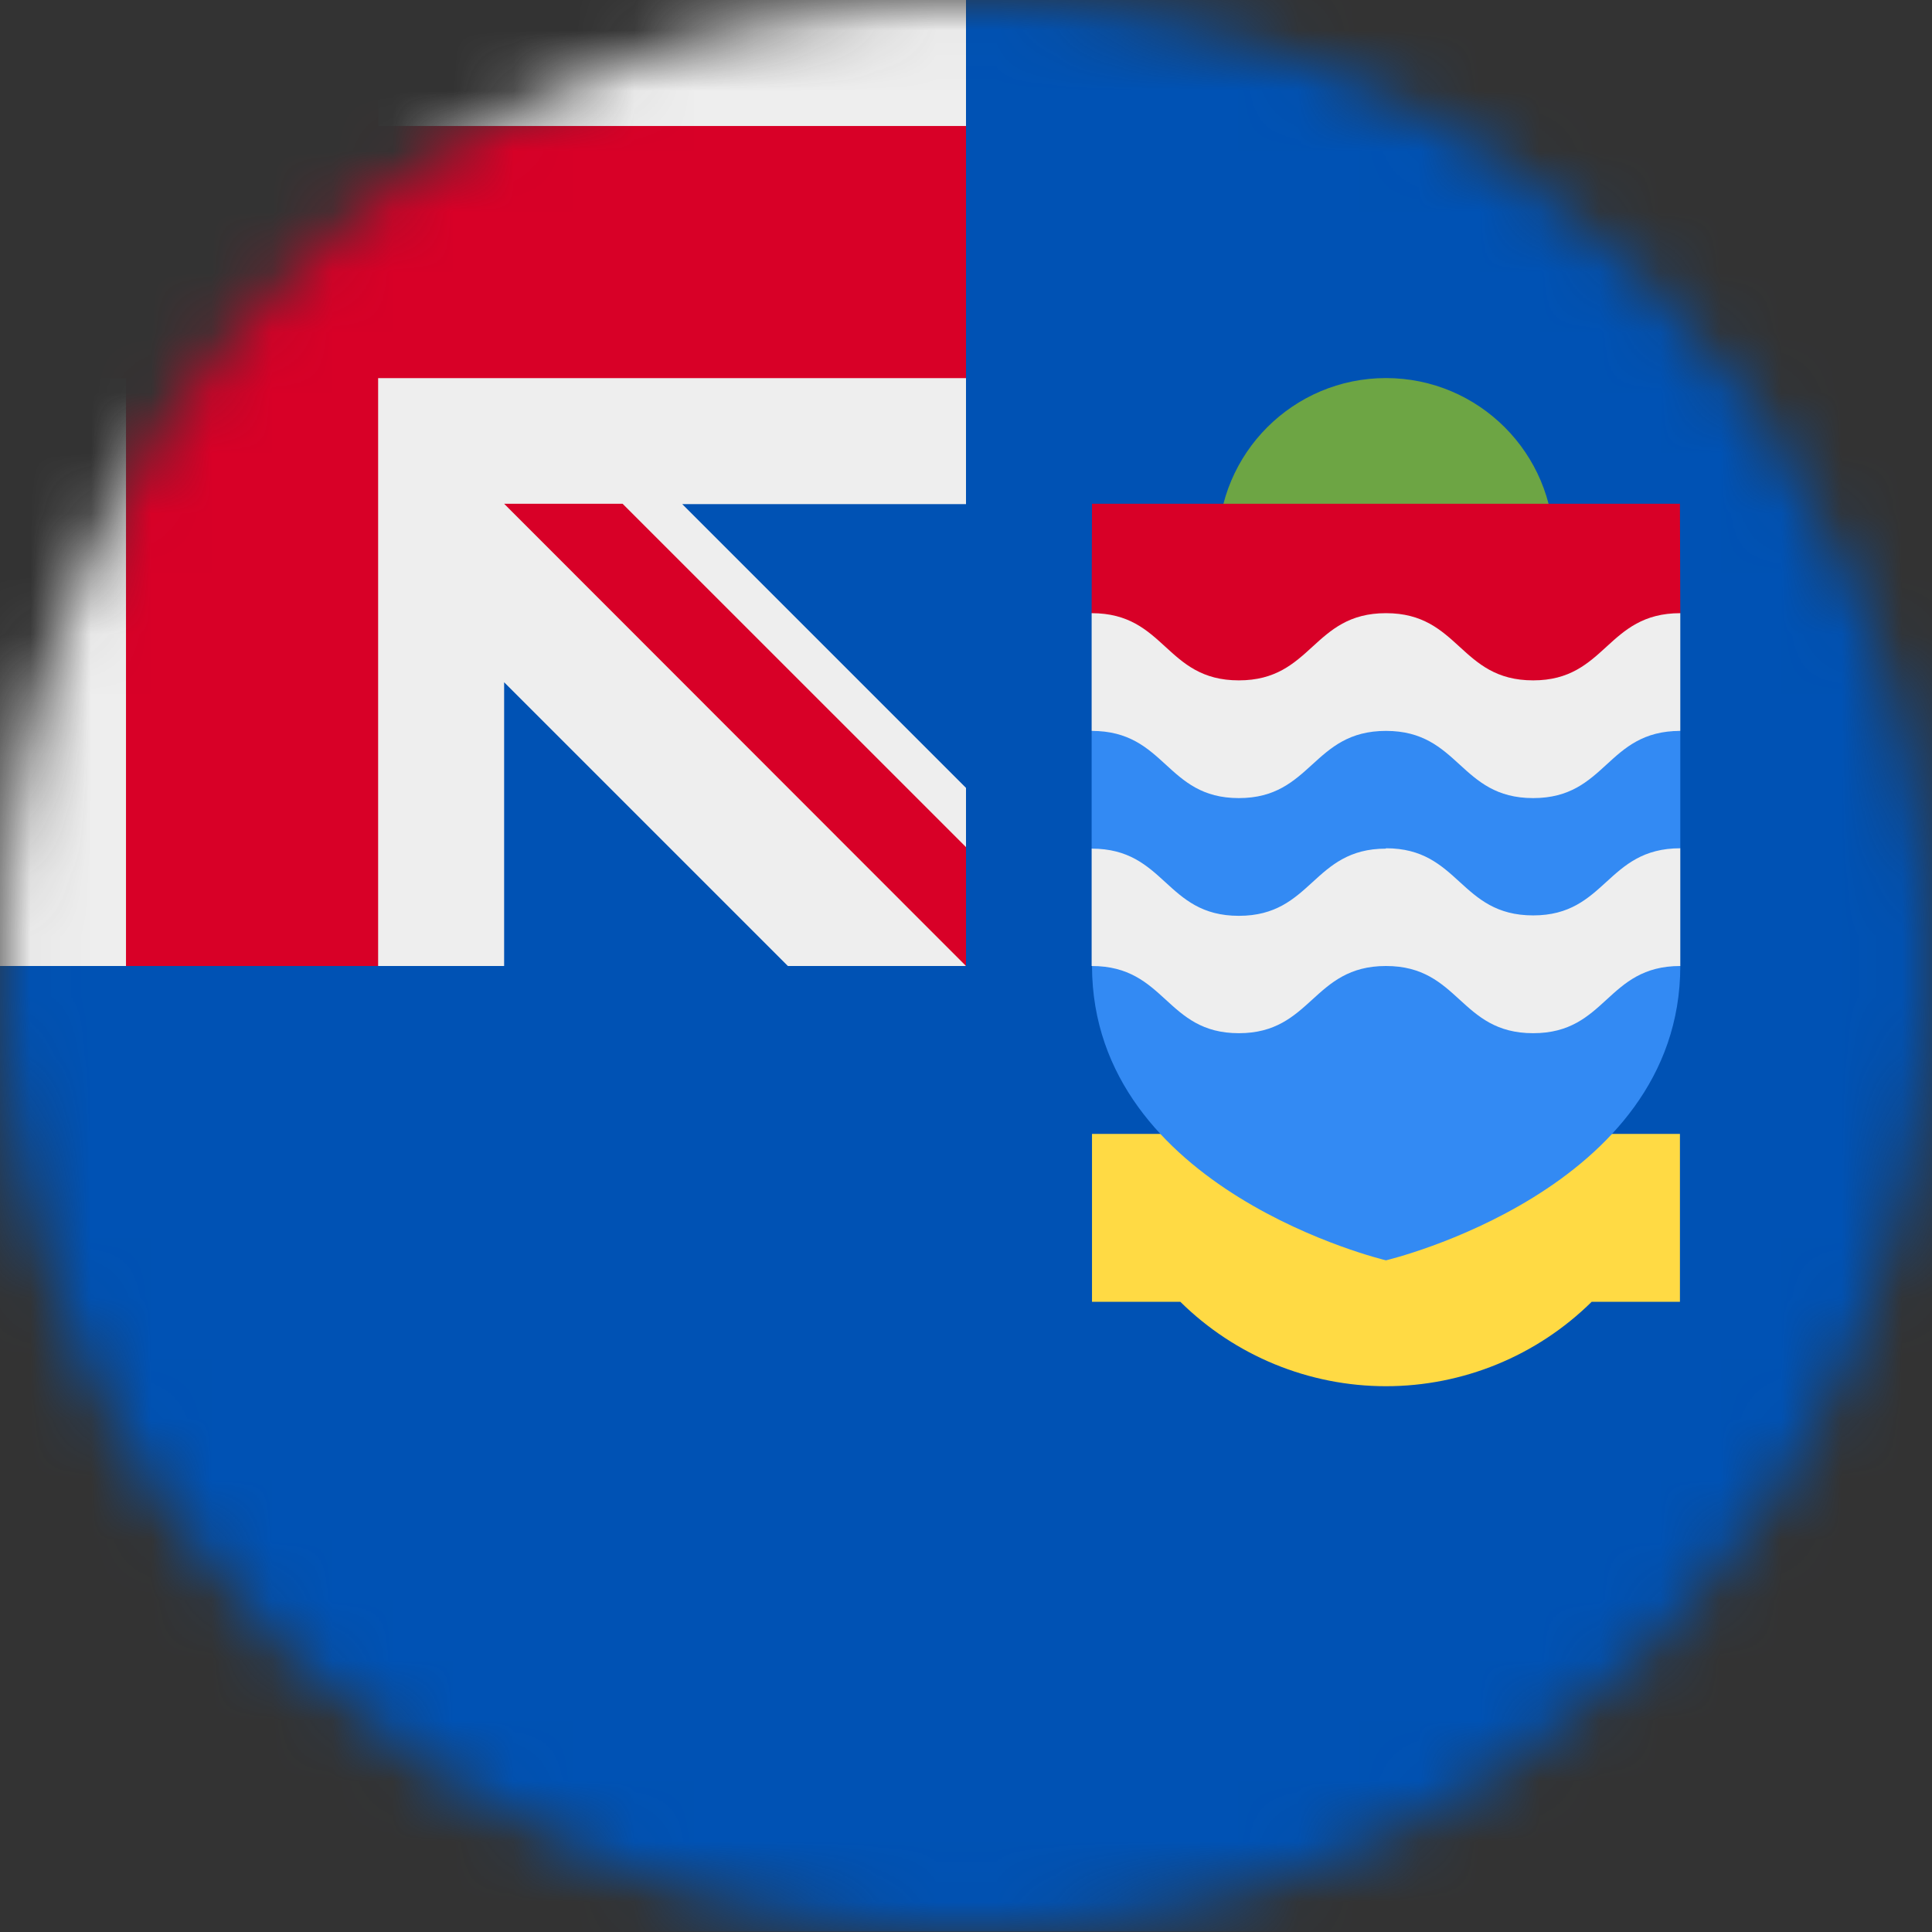<svg width="32" height="32" viewBox="0 0 32 32" fill="none" xmlns="http://www.w3.org/2000/svg">
<rect x="0" y="0" width="32" height="32" fill="#333333" stroke="none"/>
<g clip-path="url(#clip0_859_6907)">
<mask id="mask0_859_6907" style="mask-type:alpha" maskUnits="userSpaceOnUse" x="0" y="0" width="32" height="32">
<path d="M16 32C24.837 32 32 24.837 32 16C32 7.163 24.837 0 16 0C7.163 0 0 7.163 0 16C0 24.837 7.163 32 16 32Z" fill="white"/>
</mask>
<g mask="url(#mask0_859_6907)">
<path d="M16 0H32V31.994H0V15.994L16 0Z" fill="#0052B4"/>
<path d="M16 0H6.263L4.169 0.931L2.087 0H0V2.087L0.981 4.044L0 6.263V16H2.087L4.213 15.15L6.263 16H8.35V11.3L13.05 16H16L15.519 14.669L16 14.031V13.05L11.3 8.35H16V6.263L15.262 4.175L16 2.087V0Z" fill="#EEEEEE"/>
<path d="M16 14.031L10.312 8.344H8.35L16 16V14.031Z" fill="#D80027"/>
<path d="M2.087 0V2.087H0V6.263H2.087V16H6.263V6.263H16V2.087H6.263V0H2.087Z" fill="#D80027"/>
<path d="M22.956 11.825C24.492 11.825 25.738 10.58 25.738 9.044C25.738 7.508 24.492 6.262 22.956 6.262C21.42 6.262 20.175 7.508 20.175 9.044C20.175 10.58 21.42 11.825 22.956 11.825Z" fill="#6DA544"/>
<path d="M18.087 8.344H27.825L27.831 10.156L23.025 15.137L18.081 10.156L18.087 8.344Z" fill="#D80027"/>
<path d="M18.087 18.781V21.562H19.55C20.458 22.458 21.681 22.96 22.956 22.96C24.231 22.96 25.455 22.458 26.363 21.562H27.825V18.781H18.087Z" fill="#FFDA44"/>
<path d="M18.081 12.106V14.056L18.581 15.094L18.087 16C18.094 19.725 22.956 20.875 22.956 20.875C22.956 20.875 27.831 19.725 27.831 16L27.35 15.175L27.831 14.05V12.106L22.956 11.469L18.081 12.106Z" fill="#338AF3"/>
<path d="M22.956 14.056C21.738 14.056 21.738 15.169 20.519 15.169C19.3 15.169 19.306 14.056 18.081 14.056V16C19.312 16 19.306 17.113 20.519 17.113C21.731 17.113 21.738 16 22.956 16C24.175 16 24.175 17.113 25.394 17.113C26.613 17.113 26.606 16 27.831 16V14.05C26.606 14.05 26.606 15.162 25.394 15.162C24.175 15.162 24.175 14.05 22.956 14.05V14.056ZM22.956 10.156C21.738 10.156 21.738 11.269 20.519 11.269C19.3 11.269 19.306 10.156 18.081 10.156V12.106C19.312 12.106 19.306 13.219 20.519 13.219C21.731 13.219 21.738 12.106 22.956 12.106C24.175 12.106 24.175 13.219 25.394 13.219C26.613 13.219 26.606 12.106 27.831 12.106V10.156C26.606 10.156 26.606 11.269 25.394 11.269C24.175 11.269 24.175 10.156 22.956 10.156Z" fill="#EEEEEE"/>
</g>
</g>
<defs>
<clipPath id="clip0_859_6907">
<rect width="32" height="32" fill="white"/>
</clipPath>
</defs>
</svg>
